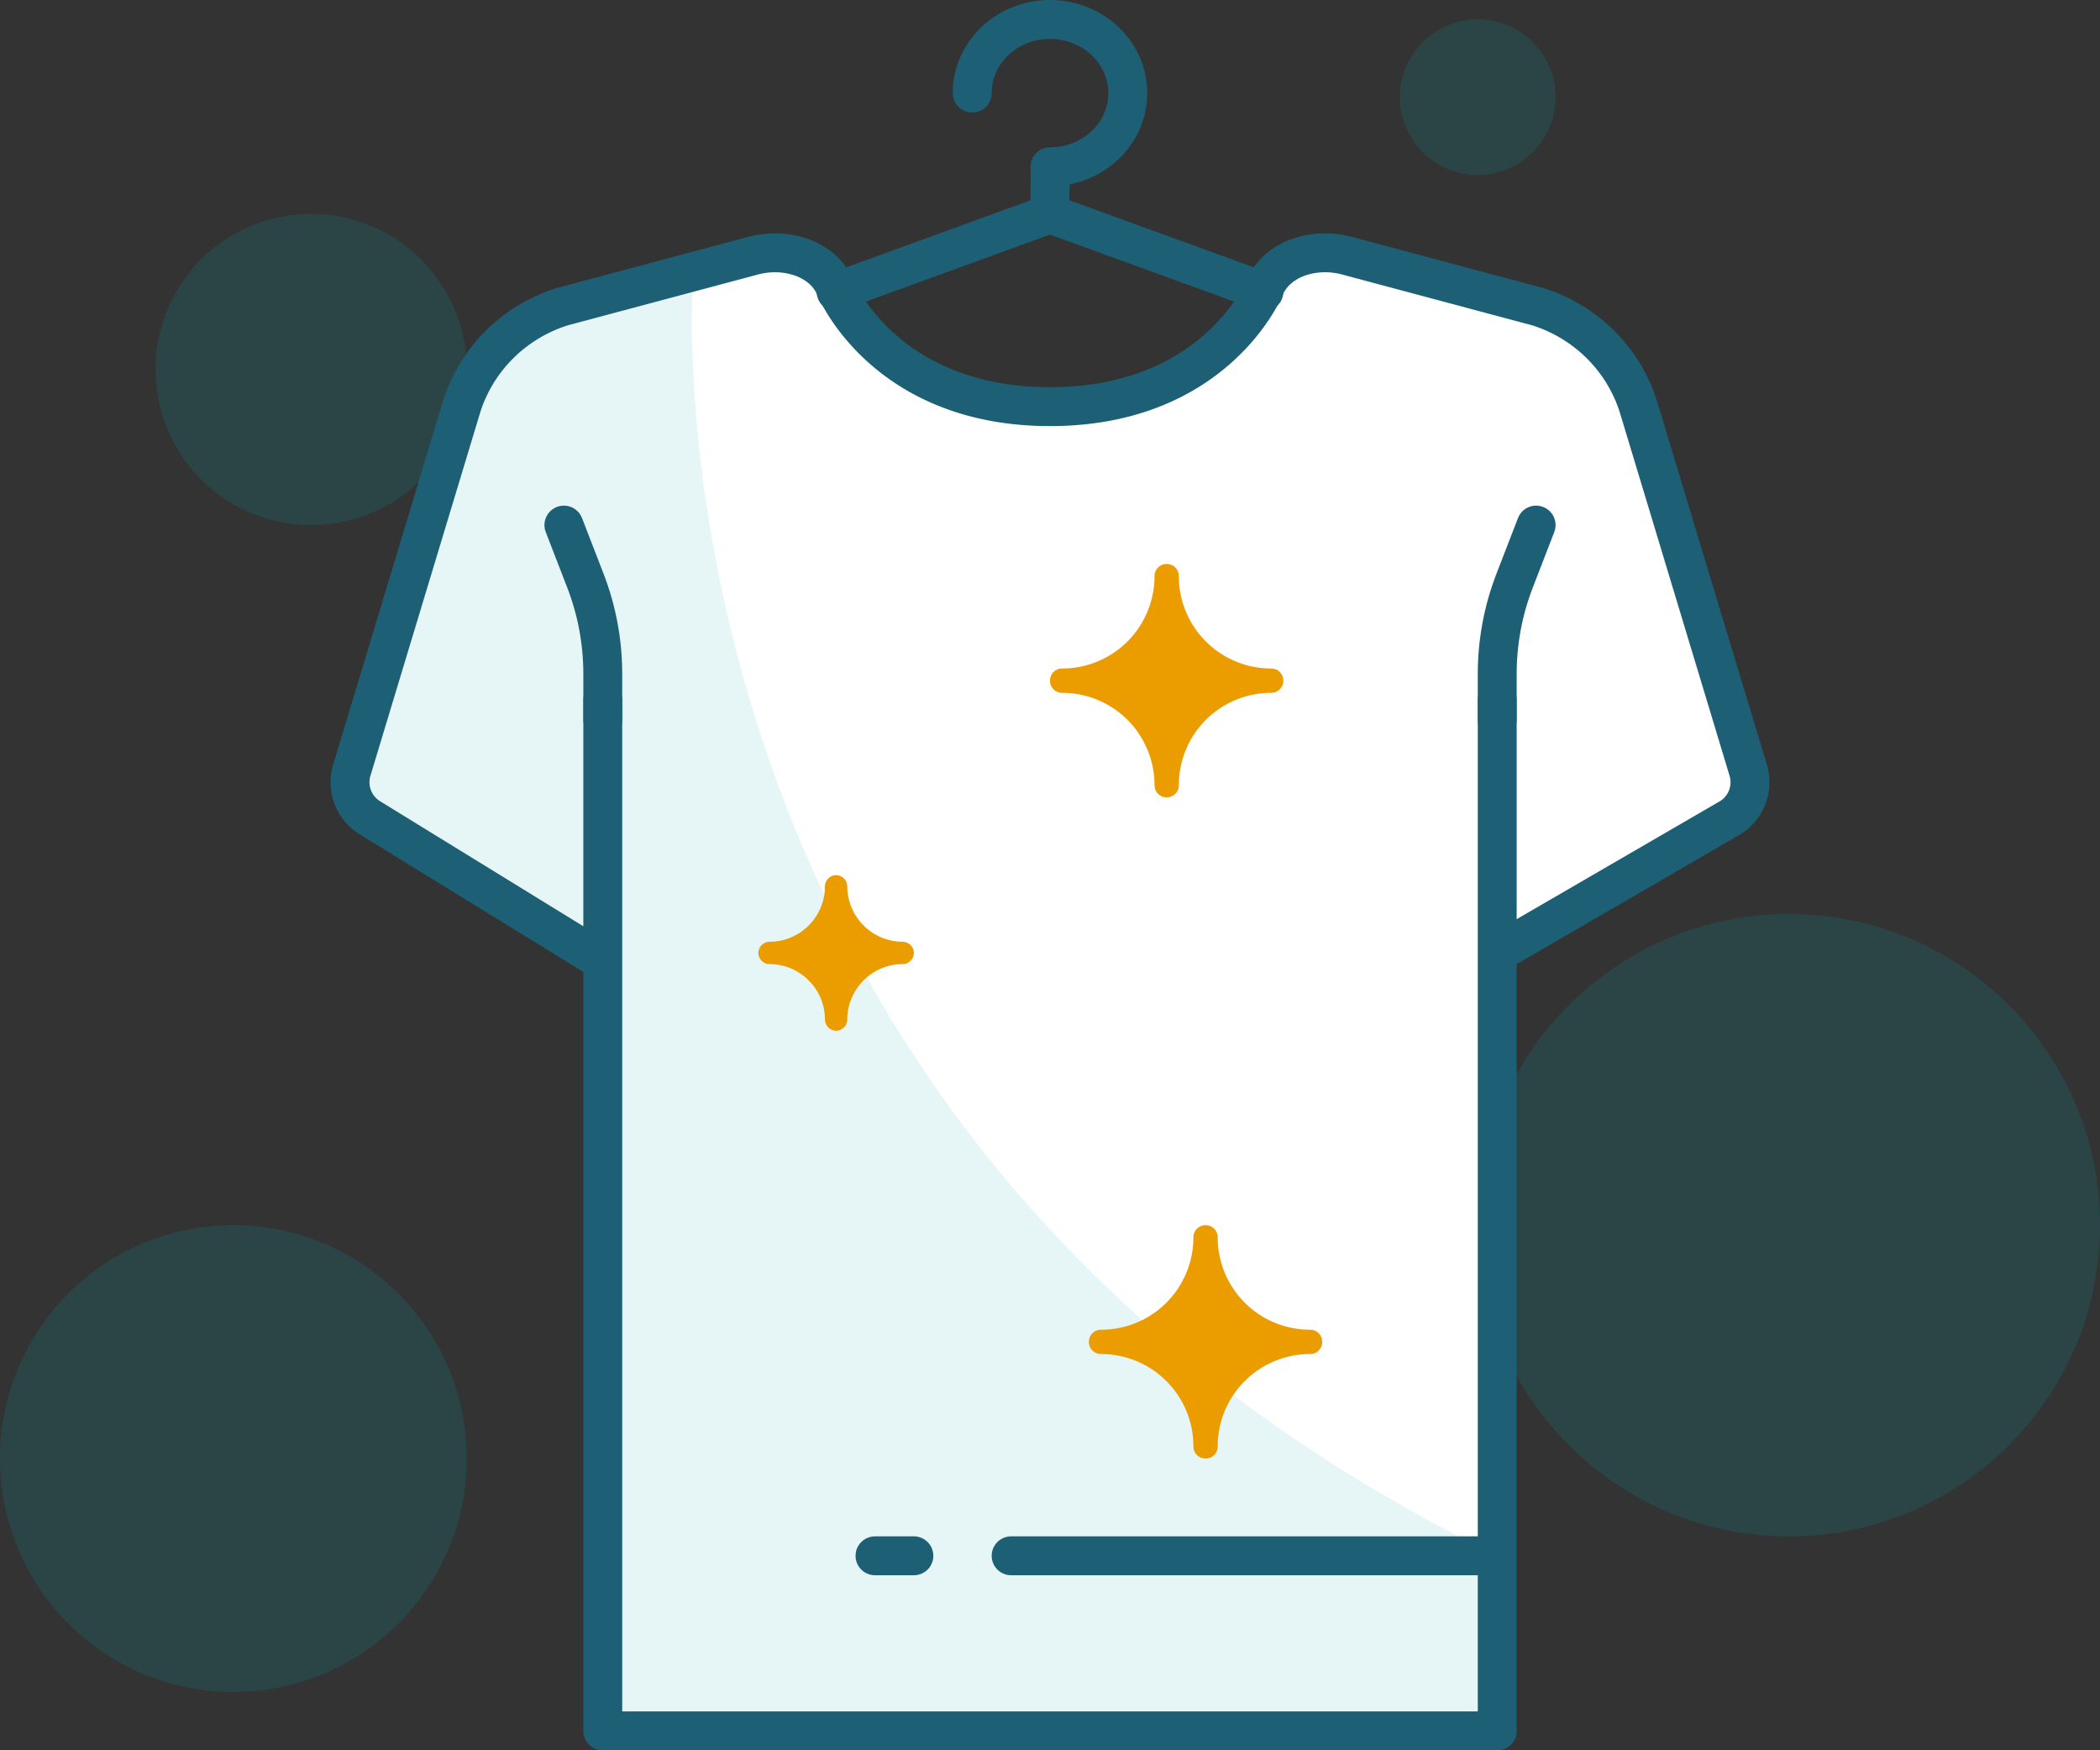 <svg height="90" viewBox="0 0 108 90" width="108" xmlns="http://www.w3.org/2000/svg"><rect x="0" y="0" width="108" height="90" fill="#333333" stroke="none"/><g fill="none" fill-rule="evenodd"><path d="m24 75c0-6.627-5.372-12-12-12s-12 5.373-12 12 5.372 12 12 12 12-5.373 12-12m68-28c-8.837 0-16 7.163-16 16s7.163 16 16 16 16-7.163 16-16-7.163-16-16-16zm-12-42a4 4 0 1 0 -8 0 4 4 0 0 0 8 0m-56 14a8 8 0 1 0 -16 0 8 8 0 0 0 16 0" fill="#00a3ad" opacity=".163"/><path d="m31.11 89v-52.993l.06 13.411-12.128-7.356a2.145 2.145 0 0 1 -.95-2.455l5.623-18.61c.749-2.48 2.693-4.435 5.193-5.225l8.846-2.631c1.598-.42 4.585.108 5.256 1.598 0 0 2.396 6.171 10.99 6.171s11.447-6.574 11.447-6.574c.671-1.49 3.2-1.615 4.8-1.195l8.845 2.631c2.5.79 4.444 2.745 5.194 5.225l5.622 18.61a2.144 2.144 0 0 1 -.95 2.455l-12.128 7.356.06-13.41v52.992z" fill="#fff"/><path d="m77 80c-45.008-21.95-41.34-66-41.34-66l-10.629 3.712-7.031 23.414 13.492 8.3-.06-17.285v56.859h45.568z" fill="#00a3ad" opacity=".1"/><path d="m67.375 68.375a4.748 4.748 0 0 1 -4.75-4.75.619.619 0 0 0 -.625-.625.619.619 0 0 0 -.625.625 4.748 4.748 0 0 1 -4.75 4.75.619.619 0 0 0 -.625.625c0 .35.275.625.625.625a4.748 4.748 0 0 1 4.75 4.75c0 .35.275.625.625.625s.625-.275.625-.625a4.748 4.748 0 0 1 4.75-4.75c.35 0 .625-.275.625-.625a.619.619 0 0 0 -.625-.625zm-2-34a4.748 4.748 0 0 1 -4.75-4.75.619.619 0 0 0 -.625-.625.619.619 0 0 0 -.625.625 4.748 4.748 0 0 1 -4.75 4.75.619.619 0 0 0 -.625.625c0 .35.275.625.625.625a4.748 4.748 0 0 1 4.75 4.75c0 .35.275.625.625.625s.625-.275.625-.625a4.748 4.748 0 0 1 4.75-4.75c.35 0 .625-.275.625-.625a.619.619 0 0 0 -.625-.625zm-18.95 14.05a2.858 2.858 0 0 1 -2.85-2.85.585.585 0 0 0 -.575-.575.585.585 0 0 0 -.575.575c0 1.569-1.281 2.85-2.85 2.85a.585.585 0 0 0 -.575.575c0 .31.265.575.575.575 1.569 0 2.85 1.281 2.85 2.85 0 .31.266.575.575.575.31 0 .575-.265.575-.575 0-1.569 1.281-2.85 2.85-2.85.31 0 .575-.266.575-.575a.585.585 0 0 0 -.575-.575z" fill="#eb9d00" fill-rule="nonzero"/><g stroke="#1d6076" stroke-linecap="round" stroke-linejoin="round" stroke-width="2"><path d="m31 89v-53 13.418l-11.958-7.356a2.145 2.145 0 0 1 -.95-2.455l5.623-18.61c.749-2.48 2.693-4.435 5.193-5.225l9.846-2.631c1.598-.42 3.506.098 4.178 1.588 0 0 2.474 6.181 11.068 6.181s11.068-6.18 11.068-6.18c.671-1.49 2.58-2.01 4.178-1.59l9.846 2.632c2.5.79 4.444 2.745 5.194 5.225l5.622 18.61a2.144 2.144 0 0 1 -.95 2.455l-11.958 6.938v-13 53z"/><path d="m31 37v-2.349c0-1.638-.302-3.261-.891-4.785l-1.109-2.866m48 10v-2.349c0-1.638.302-3.261.892-4.785l1.108-2.866m-3 53h-24m-5 0h-2m-2-65 11-4 11 4m-11-4v-2.424c2.21 0 4-1.696 4-3.788s-1.79-3.788-4-3.788-4 1.696-4 3.788"/></g></g></svg>